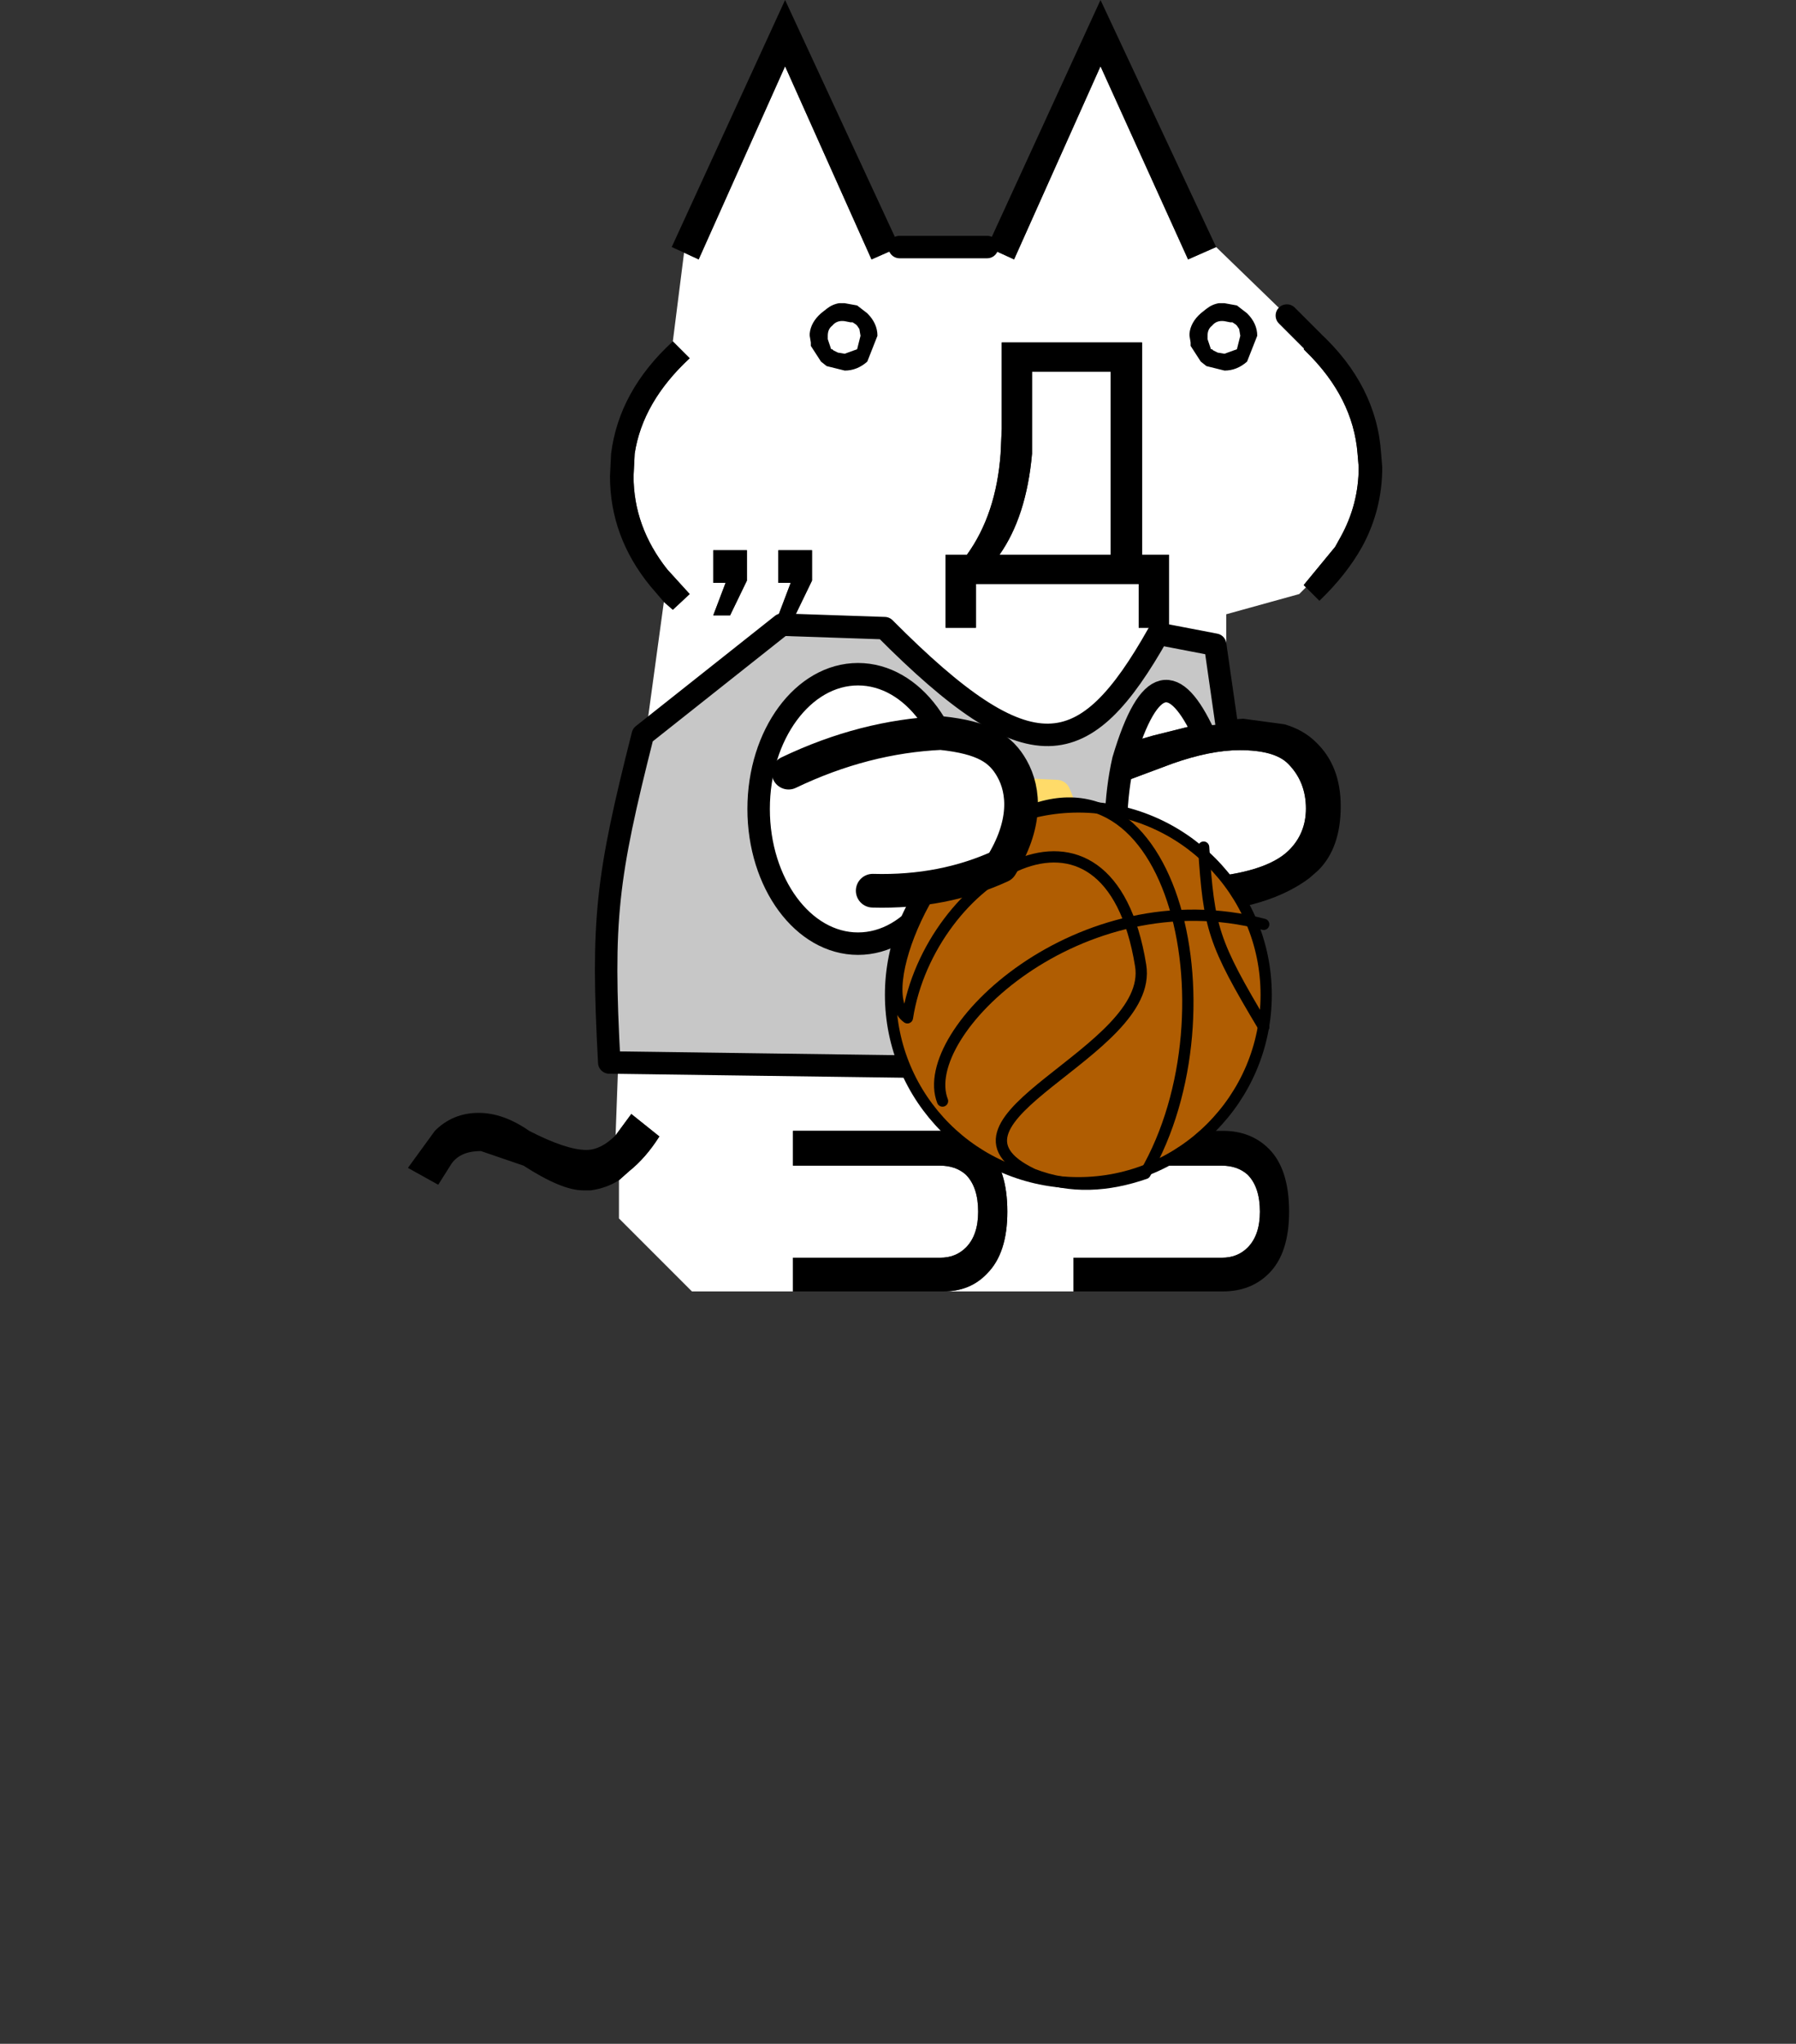 <?xml version="1.0" encoding="UTF-8" standalone="no"?>
<!DOCTYPE svg PUBLIC "-//W3C//DTD SVG 1.1//EN" "http://www.w3.org/Graphics/SVG/1.1/DTD/svg11.dtd">
<svg width="160px" height="182px" version="1.1" xmlns="http://www.w3.org/2000/svg" xmlns:xlink="http://www.w3.org/1999/xlink" xml:space="preserve" xmlns:serif="http://www.serif.com/" style="fill-rule:evenodd;clip-rule:evenodd;stroke-linecap:round;stroke-linejoin:round;">
    <rect width="100%" height="100%" fill="#333333" stroke="none"/>
    <g id="c" transform="matrix(2,0,0,2,36.341,0)">
        <g transform="matrix(1,0,0,1,21.55,71)">
            <path d="M4.25,-60L5.45,-59.45L9.3,-68.05L13.2,-59.45L14.45,-60L17.6,-56.95L18.7,-55.85L17.6,-56.95L18.75,-55.85L18.7,-55.85L18.35,-55.45L18.45,-55.35C19.85,-53.983 20.617,-52.467 20.75,-50.8L20.8,-50.2C20.8,-49.1 20.533,-48.067 20,-47.1L19.75,-46.65L18.35,-44.95L18.45,-44.85L18.15,-44.55L14.9,-43.65L14.9,-38.95L13.65,-38.75L11.65,-38.25L8.5,-37.35L9.15,-35.75L12.5,-37C13.633,-37.4 14.633,-37.6 15.5,-37.6C16.533,-37.6 17.25,-37.4 17.65,-37C18.183,-36.467 18.45,-35.8 18.45,-35C18.45,-34.267 18.2,-33.65 17.7,-33.15C17,-32.45 15.633,-32.033 13.6,-31.9L12.35,-31.85L12.7,-30.35L14.2,-30.4L14.15,-27.65L12.65,-26.4L12.65,-20.65L8.1,-20.65L8.1,-19.1L14.7,-19.1C15.167,-19.1 15.55,-18.967 15.85,-18.7C16.217,-18.333 16.4,-17.783 16.4,-17.05C16.4,-16.35 16.217,-15.817 15.85,-15.45C15.55,-15.15 15.167,-15 14.7,-15L8.1,-15L8.1,-13.5L2.3,-13.5C3.1,-13.5 3.75,-13.767 4.25,-14.3C4.85,-14.9 5.15,-15.817 5.15,-17.05C5.15,-18.317 4.85,-19.25 4.25,-19.85C3.717,-20.383 3.033,-20.65 2.2,-20.65L-4.4,-20.65L-4.4,-19.1L2.15,-19.1C2.617,-19.1 3,-18.967 3.3,-18.7C3.667,-18.333 3.85,-17.783 3.85,-17.05C3.85,-16.35 3.667,-15.817 3.3,-15.45C3,-15.15 2.617,-15 2.15,-15L-4.4,-15L-4.4,-13.5L-8.9,-13.5L-12.15,-16.75L-12.15,-18.45L-11.7,-18.85C-11.2,-19.25 -10.75,-19.767 -10.35,-20.4L-11.6,-21.4L-12.3,-20.45L-11.9,-31.4L-10.15,-44.2L-9.75,-43.85L-9,-44.55L-10,-45.65C-11,-46.917 -11.5,-48.3 -11.5,-49.8L-11.45,-50.8C-11.217,-52.333 -10.4,-53.75 -9,-55.05L-9.75,-55.8L-9.25,-59.75L-8.6,-59.45L-4.75,-68.05L-0.9,-59.45L0.35,-60L4.25,-60M6.25,-50.8L6.25,-54.45L9.75,-54.45L9.75,-46.3L4.8,-46.3C5.6,-47.433 6.083,-48.933 6.25,-50.8M4.9,-51.9L4.85,-50.8C4.717,-49 4.217,-47.5 3.35,-46.3L2.4,-46.3L2.4,-43.05L3.75,-43.05L3.75,-45L11,-45L11,-43.05L12.35,-43.05L12.35,-46.3L11.15,-46.3L11.15,-55.75L4.9,-55.75L4.9,-51.9M-7.2,-43.6L-6.45,-45.15L-6.45,-46.5L-7.95,-46.5L-7.95,-45.05L-7.4,-45.05L-7.95,-43.6L-7.2,-43.6M-5.05,-43.6L-4.3,-43.6L-3.55,-45.15L-3.55,-46.5L-5.05,-46.5L-5.05,-45.05L-4.5,-45.05L-5.05,-43.6" style="fill:white;"/>
        </g>
        <g transform="matrix(1,0,0,1,21.55,71)">
            <path d="M14.45,-60L13.2,-59.45L9.3,-68.05L5.45,-59.45L4.25,-60L9.3,-71L14.45,-60M0.35,-60L-0.9,-59.45L-4.75,-68.05L-8.6,-59.45L-9.25,-59.75L-9.8,-60L-4.75,-71L0.35,-60M-9.75,-55.8L-9,-55.05C-10.4,-53.75 -11.217,-52.333 -11.45,-50.8L-11.5,-49.8C-11.5,-48.3 -11,-46.917 -10,-45.65L-9,-44.55L-9.75,-43.85L-10.15,-44.2L-10.75,-44.9C-11.95,-46.367 -12.55,-48 -12.55,-49.8L-12.5,-50.8C-12.267,-52.667 -11.35,-54.333 -9.75,-55.8M-12.3,-20.45L-11.6,-21.4L-10.35,-20.4C-10.75,-19.767 -11.2,-19.25 -11.7,-18.85L-12.15,-18.45C-12.517,-18.217 -12.933,-18.067 -13.4,-18L-13.75,-18C-14.383,-18 -15.267,-18.367 -16.4,-19.1L-18.3,-19.75C-18.9,-19.75 -19.333,-19.567 -19.6,-19.2L-20.2,-18.25L-21.55,-19L-20.35,-20.65C-19.817,-21.183 -19.167,-21.45 -18.4,-21.45C-17.667,-21.45 -16.917,-21.183 -16.15,-20.65C-15.05,-20.083 -14.2,-19.8 -13.6,-19.8C-13.167,-19.8 -12.733,-20.017 -12.3,-20.45M-4.4,-13.5L-4.4,-15L2.15,-15C2.617,-15 3,-15.15 3.3,-15.45C3.667,-15.817 3.85,-16.35 3.85,-17.05C3.85,-17.783 3.667,-18.333 3.3,-18.7C3,-18.967 2.617,-19.1 2.15,-19.1L-4.4,-19.1L-4.4,-20.65L2.2,-20.65C3.033,-20.65 3.717,-20.383 4.25,-19.85C4.85,-19.25 5.15,-18.317 5.15,-17.05C5.15,-15.817 4.85,-14.9 4.25,-14.3C3.75,-13.767 3.1,-13.5 2.3,-13.5L-4.4,-13.5M8.1,-13.5L8.1,-15L14.7,-15C15.167,-15 15.55,-15.15 15.85,-15.45C16.217,-15.817 16.4,-16.35 16.4,-17.05C16.4,-17.783 16.217,-18.333 15.85,-18.7C15.55,-18.967 15.167,-19.1 14.7,-19.1L8.1,-19.1L8.1,-20.65L14.75,-20.65C15.583,-20.65 16.267,-20.383 16.8,-19.85C17.4,-19.25 17.7,-18.317 17.7,-17.05C17.7,-15.817 17.4,-14.9 16.8,-14.3C16.267,-13.767 15.583,-13.5 14.75,-13.5L8.1,-13.5M14.2,-30.4L12.7,-30.35L12.35,-31.85L13.6,-31.9C15.633,-32.033 17,-32.45 17.7,-33.15C18.2,-33.65 18.45,-34.267 18.45,-35C18.45,-35.8 18.183,-36.467 17.65,-37C17.25,-37.4 16.533,-37.6 15.5,-37.6C14.633,-37.6 13.633,-37.4 12.5,-37L9.15,-35.75L8.5,-37.35L11.65,-38.25L13.65,-38.75L14.9,-38.95L15.65,-39L17.5,-38.75C18.067,-38.583 18.533,-38.317 18.9,-37.95C19.633,-37.25 20,-36.3 20,-35.1C20,-33.867 19.667,-32.917 19,-32.25L18.6,-31.9C17.533,-31.1 16.067,-30.6 14.2,-30.4M18.45,-44.85L18.35,-44.95L19.75,-46.65L20,-47.1C20.533,-48.067 20.8,-49.1 20.8,-50.2L20.75,-50.8C20.617,-52.467 19.85,-53.983 18.45,-55.35L18.35,-55.45L18.7,-55.85L18.75,-55.85L19.05,-56.2C20.75,-54.633 21.667,-52.833 21.8,-50.8L21.85,-50.2C21.85,-48.933 21.55,-47.75 20.95,-46.65C20.483,-45.817 19.85,-45.017 19.05,-44.25L18.45,-44.85M4.9,-51.9L4.9,-55.75L11.15,-55.75L11.15,-46.3L12.35,-46.3L12.35,-43.05L11,-43.05L11,-45L3.75,-45L3.75,-43.05L2.4,-43.05L2.4,-46.3L3.35,-46.3C4.217,-47.5 4.717,-49 4.85,-50.8L4.9,-51.9M6.25,-50.8C6.083,-48.933 5.6,-47.433 4.8,-46.3L9.75,-46.3L9.75,-54.45L6.25,-54.45L6.25,-50.8M-5.05,-43.6L-4.5,-45.05L-5.05,-45.05L-5.05,-46.5L-3.55,-46.5L-3.55,-45.15L-4.3,-43.6L-5.05,-43.6M-7.2,-43.6L-7.95,-43.6L-7.4,-45.05L-7.95,-45.05L-7.95,-46.5L-6.45,-46.5L-6.45,-45.15L-7.2,-43.6"/>
        </g>
        <g transform="matrix(1,0,0,1,21.55,71)">
            <path d="M12.65,-20.65L12.65,-26.4M18.7,-55.85L17.6,-56.95M4.25,-60L0.35,-60" style="fill:none;fill-rule:nonzero;stroke:black;stroke-width:1px;"/>
        </g>
    </g>
    <path d="M57.264,65.446L69.655,55.627L78.809,55.936C91.801,69.002 96.631,68.046 103.183,56.434L108.257,57.409L109.452,65.742C109.05,65.176 107.501,65.905 107.268,65.404C104.718,59.917 102.381,59.93 100.076,67.675C98.566,74.321 99.482,83.784 104.598,84.581C106.134,83.886 106.986,82.167 107.295,79.632C107.381,80.997 109.089,79.104 109.191,80.398C109.522,84.638 108.275,91.734 108.343,95.348L54.277,94.615C53.588,81.867 54.041,78.194 57.264,65.446ZM76.438,60.038C71.551,60.038 67.584,65.414 67.584,72.035C67.584,78.657 71.551,84.032 76.438,84.032C81.324,84.032 85.291,78.657 85.291,72.035C85.291,65.414 81.324,60.038 76.438,60.038Z" style="fill:rgb(199,199,199);stroke:black;stroke-width:2px;stroke-linecap:butt;stroke-miterlimit:1.5;"/>
    <g transform="matrix(1,0,0,1,-0.909,3.635)">
        <path d="M91.702,66.897L95.036,67.058L96.225,69.961L95.769,76.069L93.15,77.431L95.325,79.77L95.182,86.842L93.095,88.524L90.111,88.328L88.867,85.765L89.063,79.632L92.779,77.431L90.169,75.148L90.006,68.735L91.702,66.897Z" style="fill:none;stroke:rgb(255,219,105);stroke-width:2.5px;stroke-linecap:butt;stroke-miterlimit:1.5;"/>
    </g>
    <g transform="matrix(1.435,0,0,-1.435,-2120.94,788.353)">
        <g>
            <g transform="matrix(0.698,0,0,0.698,494.442,156.333)">
                <circle cx="1505.03" cy="474.652" r="16.705" style="fill:rgb(176,93,2);stroke:black;stroke-width:1px;stroke-miterlimit:1.5;"/>
            </g>
            <path d="M1536.52,481.049C1534.87,485.296 1545.02,495.015 1556.46,492.015" style="fill:none;stroke:black;stroke-width:0.7px;stroke-miterlimit:1.5;"/>
            <path d="M1549.1,476.555C1554.96,486.653 1550.71,504.559 1540.24,498.214C1536.08,496.999 1532.07,487.834 1534.34,486.215C1535.69,494.918 1546.81,501.897 1548.82,489.461C1549.7,484.064 1535.01,479.896 1542.13,476.509C1544.51,475.586 1546.82,475.769 1549.1,476.555Z" style="fill:none;stroke:black;stroke-width:0.7px;stroke-miterlimit:1.5;"/>
            <path d="M1552.73,496.807C1553.06,491.785 1553.3,490.92 1556.46,485.641" style="fill:none;stroke:black;stroke-width:0.7px;stroke-miterlimit:1.5;"/>
        </g>
    </g>
    <path d="M70.252,68.803C74.776,66.635 79.3,65.489 83.824,65.277C87.664,65.68 89.155,66.683 90.142,68.417C91.304,70.458 91.446,73.471 89.168,77.117C85.773,78.675 81.98,79.436 77.747,79.317" style="fill:white;stroke:black;stroke-width:3px;stroke-linecap:butt;stroke-miterlimit:1.5;"/>
    <g id="gikopoipoi_eyes_open" transform="matrix(2.002,0,0,2,73.743,27)">
        <g id="b" transform="matrix(1.005,0,0,1,-0.804,0)">
            <path d="M1.35,0L1.55,0L2.1,0.1L2.55,0.45C2.85,0.75 3,1.083 3,1.45L2.55,2.6C2.25,2.867 1.917,3 1.55,3L0.75,2.8L0.5,2.6L0.05,1.9L0.05,1.75L0,1.45L0,1.35C0.033,1.017 0.2,0.717 0.5,0.45L0.75,0.25C0.917,0.117 1.1,0.033 1.3,0L1.35,0M1.8,0.85L1.55,0.8C1.317,0.767 1.133,0.833 1,1C0.867,1.1 0.8,1.25 0.8,1.45L0.8,1.6L0.95,2.05L1,2.05L1.05,2.1L1.25,2.2L1.55,2.25L2.1,2.05L2.25,1.45L2.2,1.15L2.1,1L2.05,0.95L1.9,0.85L1.8,0.85"/>
        </g>
        <g id="b1" serif:id="b" transform="matrix(1.005,0,0,1,16.096,0)">
            <path d="M1.35,0L1.55,0L2.1,0.1L2.55,0.45C2.85,0.75 3,1.083 3,1.45L2.55,2.6C2.25,2.867 1.917,3 1.55,3L0.75,2.8L0.5,2.6L0.05,1.9L0.05,1.75L0,1.45L0,1.35C0.033,1.017 0.2,0.717 0.5,0.45L0.75,0.25C0.917,0.117 1.1,0.033 1.3,0L1.35,0M1.8,0.85L1.55,0.8C1.317,0.767 1.133,0.833 1,1C0.867,1.1 0.8,1.25 0.8,1.45L0.8,1.6L0.95,2.05L1,2.05L1.05,2.1L1.25,2.2L1.55,2.25L2.1,2.05L2.25,1.45L2.2,1.15L2.1,1L2.05,0.95L1.9,0.85L1.8,0.85"/>
        </g>
    </g>
    <g id="gikopoipoi_eyes_closed" style="display:none">
        <path d="M107.46,30.1L113.76,30.1" style="fill:none;fill-rule:nonzero;stroke:black;stroke-width:3px;"/>
        <g transform="matrix(2,0,0,2,73.719,27)">
            <path d="M-0.05,1.55L3.1,1.55" style="fill:none;fill-rule:nonzero;stroke:black;stroke-width:1.5px;"/>
        </g>
    </g>
</svg>
